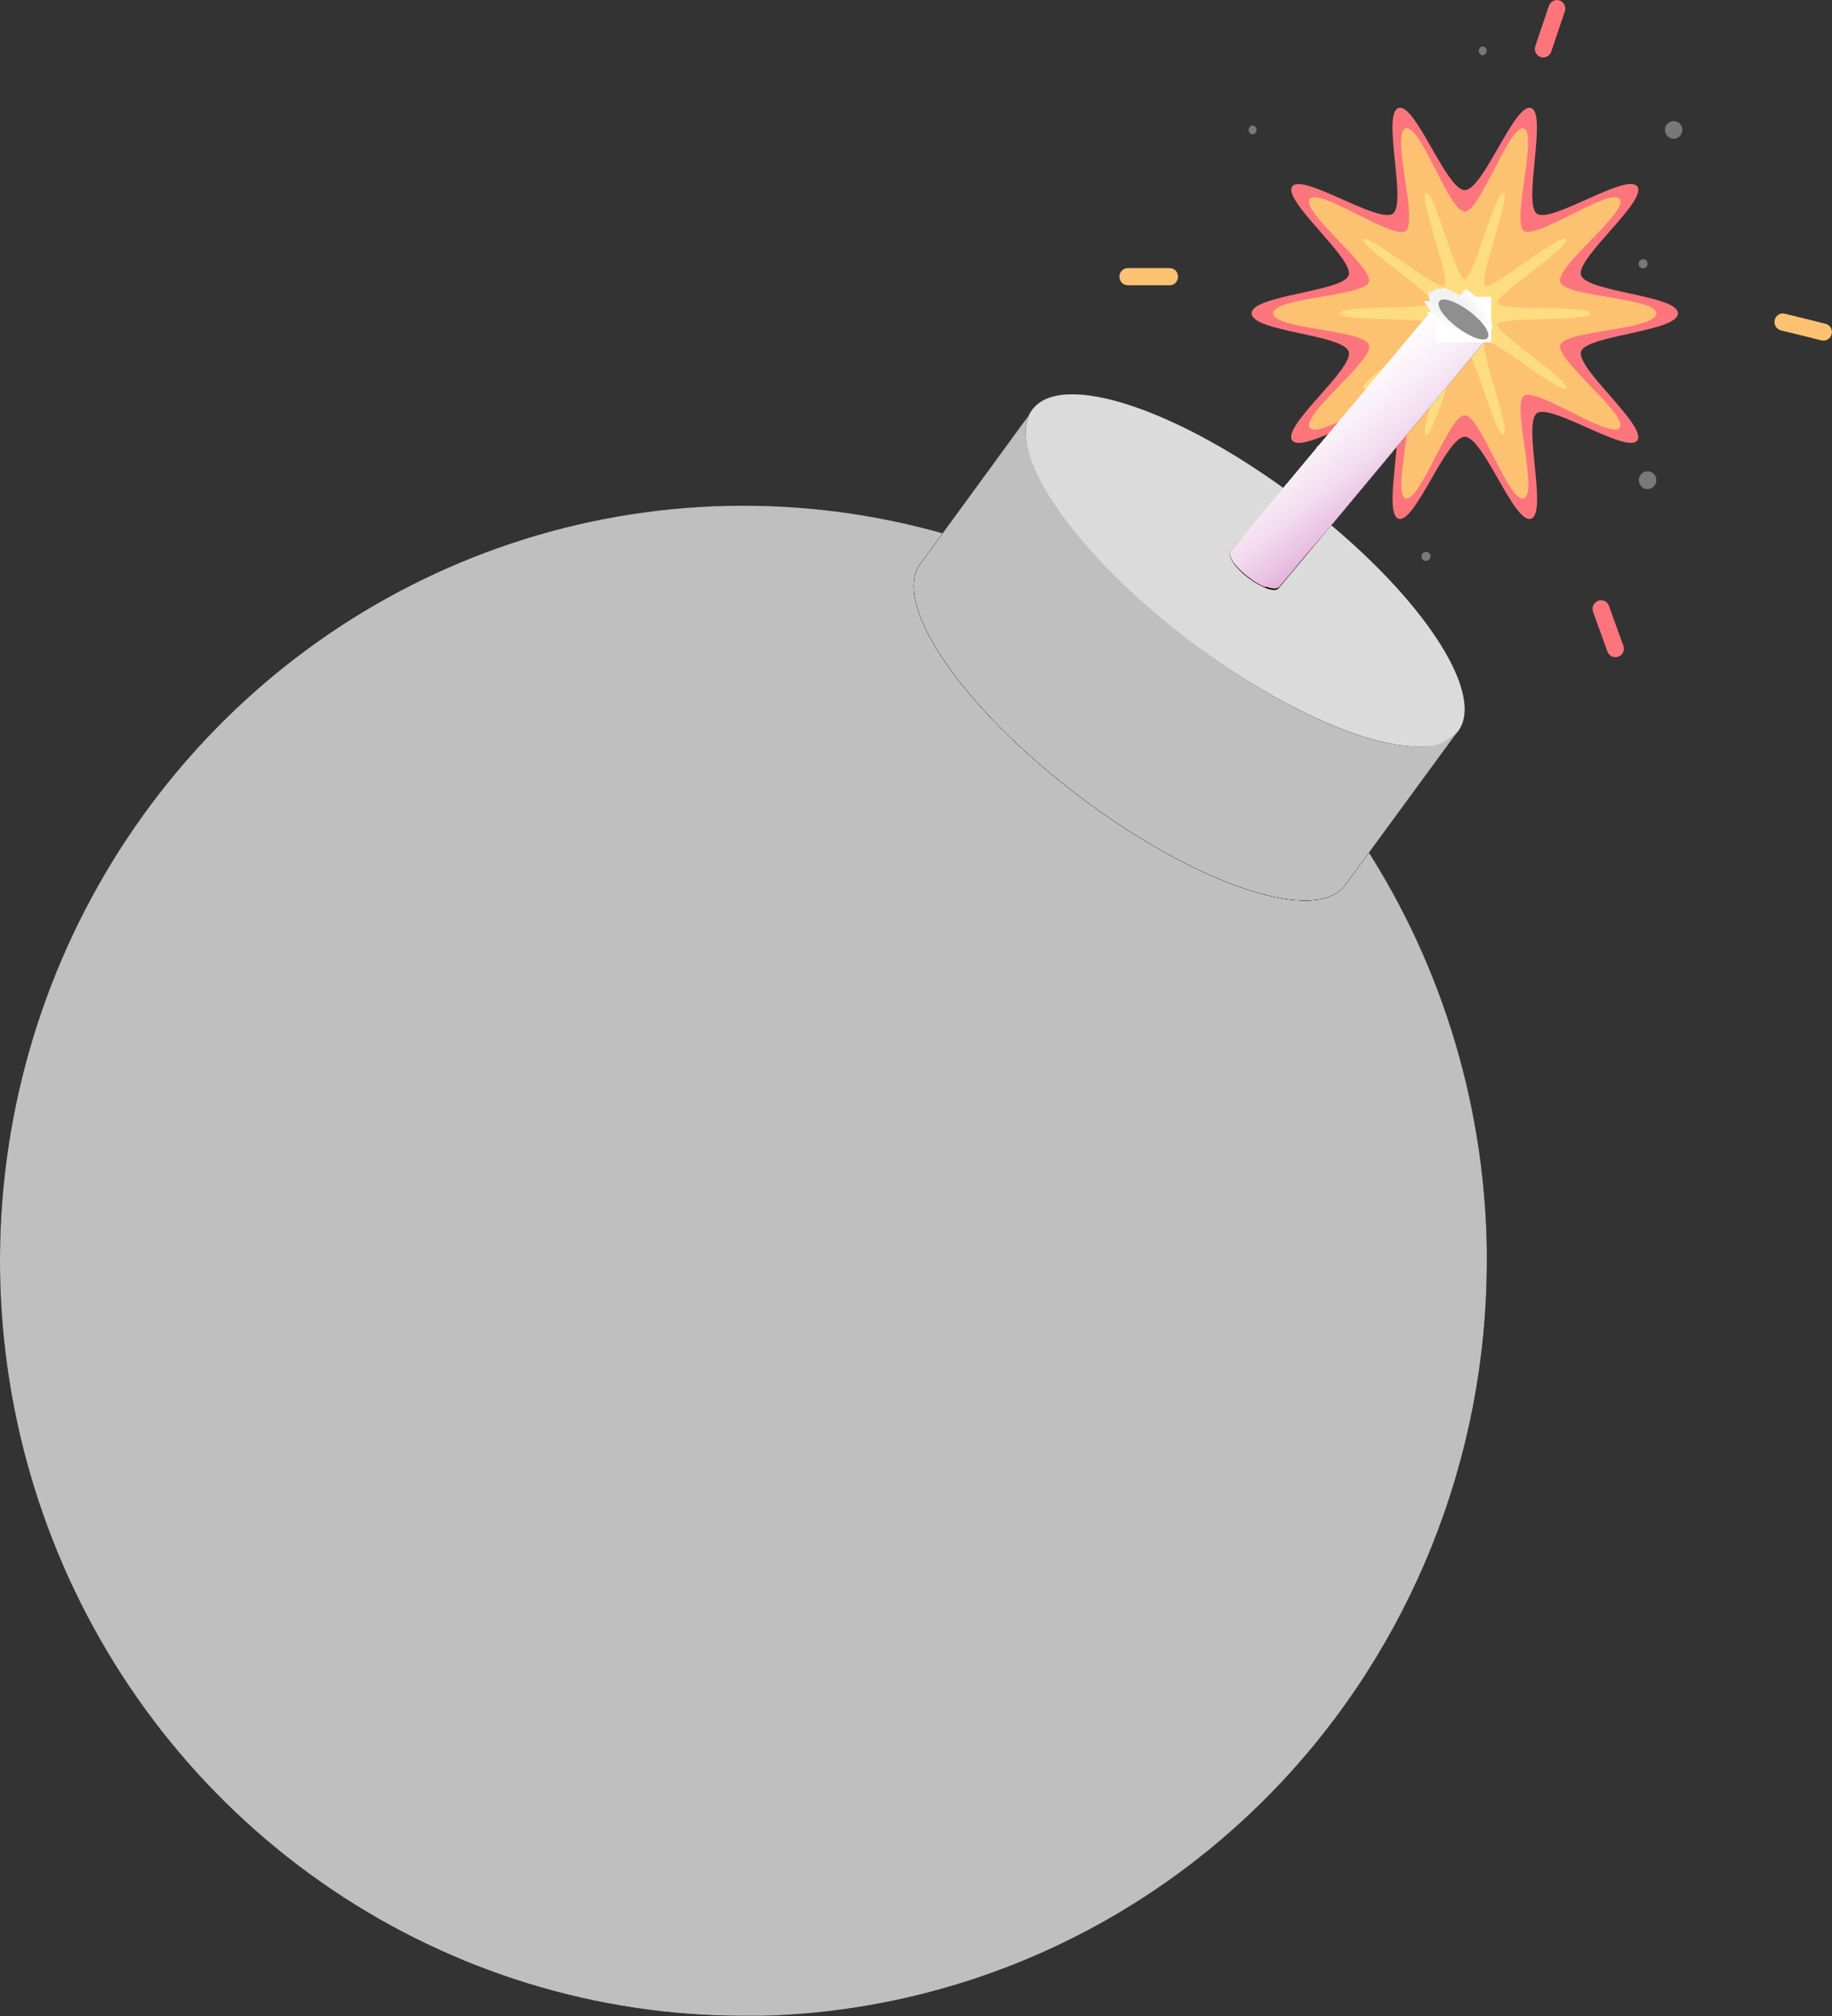 <svg width="50" height="55" viewBox="0 0 50 55" fill="none" xmlns="http://www.w3.org/2000/svg">
<rect x="0" y="0" width="50" height="55" fill="#333333" stroke="none"/>
<path d="M45.795 8.549C45.795 9.049 43.295 9.141 43.15 9.591C43.006 10.04 44.958 11.624 44.687 12.014C44.416 12.404 42.328 10.99 41.944 11.275C41.559 11.559 42.246 14.001 41.785 14.152C41.324 14.303 40.488 11.917 39.977 11.917C39.467 11.917 38.621 14.299 38.169 14.152C37.717 14.005 38.395 11.559 38.016 11.275C37.636 10.99 35.552 12.408 35.267 12.014C34.983 11.619 36.958 10.059 36.809 9.591C36.66 9.123 34.16 9.049 34.16 8.549C34.16 8.049 36.664 7.962 36.809 7.508C36.953 7.053 35.001 5.475 35.267 5.089C35.534 4.704 37.627 6.113 38.016 5.828C38.404 5.544 37.708 3.098 38.169 2.946C38.63 2.795 39.471 5.186 39.977 5.186C40.484 5.186 41.333 2.8 41.785 2.946C42.237 3.093 41.559 5.544 41.944 5.828C42.328 6.113 44.407 4.695 44.687 5.089C44.967 5.484 43.001 7.044 43.15 7.508C43.3 7.971 45.795 8.054 45.795 8.549Z" fill="#FC757C"/>
<path d="M45.205 8.548C45.205 9.007 42.71 9.007 42.584 9.411C42.457 9.815 44.45 11.329 44.206 11.669C43.962 12.008 41.924 10.549 41.589 10.801C41.255 11.054 41.996 13.463 41.589 13.596C41.182 13.729 40.405 11.329 39.976 11.329C39.546 11.329 38.746 13.724 38.362 13.596C37.978 13.467 38.701 11.044 38.362 10.801C38.023 10.558 35.989 12.013 35.745 11.669C35.501 11.325 37.494 9.833 37.363 9.411C37.232 8.989 34.746 8.984 34.746 8.548C34.746 8.112 37.241 8.089 37.363 7.69C37.485 7.291 35.501 5.772 35.745 5.433C35.989 5.093 38.005 6.548 38.362 6.3C38.719 6.052 37.955 3.638 38.362 3.505C38.769 3.372 39.546 5.772 39.976 5.772C40.405 5.772 41.201 3.377 41.589 3.505C41.978 3.634 41.25 6.052 41.589 6.3C41.928 6.548 43.958 5.088 44.206 5.433C44.455 5.777 42.453 7.268 42.584 7.69C42.715 8.112 45.205 8.112 45.205 8.548Z" fill="#FDC172"/>
<path d="M43.403 8.549C43.403 8.787 40.944 8.631 40.871 8.847C40.799 9.063 42.883 10.407 42.752 10.595C42.62 10.784 40.718 9.187 40.532 9.32C40.347 9.453 41.26 11.784 41.038 11.857C40.817 11.931 40.216 9.503 39.981 9.503C39.746 9.503 39.136 11.926 38.923 11.857C38.711 11.789 39.61 9.457 39.429 9.32C39.249 9.182 37.346 10.784 37.21 10.595C37.075 10.407 39.158 9.067 39.086 8.847C39.014 8.627 36.555 8.787 36.555 8.549C36.555 8.31 39.018 8.471 39.086 8.255C39.154 8.04 37.075 6.69 37.206 6.525C37.337 6.36 39.24 7.934 39.425 7.796C39.61 7.659 38.697 5.332 38.919 5.263C39.14 5.195 39.741 7.617 39.976 7.617C40.211 7.617 40.822 5.19 41.034 5.263C41.246 5.337 40.342 7.663 40.528 7.796C40.713 7.929 42.63 6.319 42.752 6.525C42.874 6.732 40.799 8.049 40.871 8.274C40.944 8.498 43.403 8.31 43.403 8.549Z" fill="#FDDD7F"/>
<path d="M44.169 17.915C44.141 17.926 44.111 17.931 44.08 17.93C44.05 17.929 44.02 17.922 43.992 17.909C43.964 17.896 43.939 17.878 43.919 17.855C43.898 17.832 43.882 17.806 43.871 17.777L43.478 16.689C43.458 16.631 43.461 16.567 43.487 16.511C43.514 16.455 43.561 16.412 43.618 16.391V16.391C43.646 16.38 43.676 16.375 43.706 16.376C43.736 16.377 43.766 16.384 43.794 16.397C43.821 16.41 43.846 16.428 43.866 16.451C43.886 16.473 43.902 16.5 43.912 16.529L44.305 17.616C44.316 17.645 44.321 17.675 44.32 17.706C44.319 17.737 44.312 17.767 44.299 17.794C44.287 17.822 44.269 17.847 44.246 17.868C44.224 17.889 44.198 17.904 44.169 17.915Z" fill="#FC757C"/>
<path d="M49.992 9.113C49.978 9.173 49.941 9.225 49.889 9.258C49.837 9.291 49.775 9.301 49.716 9.287L48.604 9.012C48.575 9.005 48.547 8.991 48.523 8.973C48.498 8.955 48.478 8.932 48.462 8.905C48.447 8.879 48.437 8.849 48.432 8.819C48.428 8.789 48.429 8.757 48.437 8.728V8.728C48.444 8.698 48.456 8.67 48.474 8.645C48.492 8.621 48.514 8.6 48.539 8.584C48.565 8.568 48.594 8.558 48.623 8.553C48.653 8.549 48.683 8.55 48.712 8.558L49.824 8.833C49.854 8.84 49.881 8.853 49.906 8.871C49.93 8.889 49.95 8.911 49.966 8.938C49.981 8.964 49.992 8.993 49.996 9.023C50.001 9.053 49.999 9.084 49.992 9.113Z" fill="#FDC172"/>
<path d="M30.551 7.548C30.551 7.486 30.575 7.427 30.618 7.383C30.662 7.339 30.72 7.314 30.781 7.314H31.925C31.955 7.314 31.985 7.321 32.012 7.332C32.04 7.344 32.065 7.361 32.086 7.383C32.107 7.405 32.124 7.431 32.135 7.459C32.146 7.488 32.151 7.518 32.151 7.548V7.548C32.151 7.579 32.146 7.609 32.135 7.638C32.124 7.666 32.107 7.692 32.086 7.714C32.065 7.735 32.04 7.753 32.012 7.765C31.985 7.776 31.955 7.783 31.925 7.782H30.781C30.72 7.782 30.662 7.758 30.618 7.714C30.575 7.67 30.551 7.611 30.551 7.548V7.548Z" fill="#FDC172"/>
<path d="M42.567 0.014C42.624 0.035 42.672 0.078 42.698 0.134C42.724 0.189 42.727 0.254 42.707 0.312L42.337 1.409C42.327 1.438 42.312 1.465 42.291 1.488C42.271 1.512 42.247 1.531 42.22 1.544C42.192 1.558 42.163 1.566 42.132 1.568C42.102 1.57 42.071 1.566 42.043 1.556V1.556C41.986 1.534 41.94 1.491 41.913 1.435C41.887 1.379 41.883 1.316 41.903 1.257L42.273 0.161C42.283 0.131 42.298 0.104 42.318 0.081C42.338 0.058 42.363 0.039 42.39 0.025C42.417 0.011 42.447 0.003 42.477 0.001C42.508 -0 42.538 0.004 42.567 0.014V0.014Z" fill="#FC757C"/>
<path d="M45.916 3.542C45.916 3.607 45.891 3.669 45.846 3.714C45.801 3.76 45.74 3.786 45.676 3.786C45.645 3.786 45.614 3.779 45.586 3.767C45.557 3.755 45.531 3.737 45.509 3.714C45.487 3.691 45.47 3.665 45.458 3.635C45.447 3.606 45.441 3.574 45.441 3.542C45.441 3.511 45.447 3.48 45.459 3.451C45.471 3.422 45.489 3.396 45.51 3.374C45.532 3.351 45.558 3.334 45.587 3.322C45.615 3.31 45.646 3.304 45.676 3.304C45.708 3.303 45.739 3.309 45.768 3.321C45.797 3.332 45.823 3.35 45.846 3.372C45.868 3.394 45.886 3.421 45.898 3.45C45.91 3.479 45.916 3.511 45.916 3.542V3.542Z" fill="#787878"/>
<path d="M31.826 12.857C31.827 12.889 31.821 12.921 31.81 12.95C31.798 12.98 31.781 13.007 31.759 13.029C31.737 13.052 31.711 13.07 31.682 13.082C31.653 13.094 31.622 13.101 31.591 13.101C31.528 13.101 31.467 13.075 31.422 13.029C31.377 12.984 31.352 12.922 31.352 12.857C31.352 12.793 31.377 12.731 31.422 12.685C31.467 12.64 31.528 12.614 31.591 12.614C31.622 12.614 31.653 12.621 31.682 12.633C31.711 12.645 31.737 12.663 31.759 12.686C31.781 12.708 31.798 12.735 31.81 12.765C31.821 12.794 31.827 12.826 31.826 12.857V12.857Z" fill="#797979"/>
<path d="M45.206 13.101C45.206 13.165 45.18 13.227 45.136 13.273C45.091 13.318 45.03 13.344 44.966 13.344C44.903 13.344 44.842 13.318 44.797 13.273C44.752 13.227 44.727 13.165 44.727 13.101C44.727 13.036 44.752 12.974 44.797 12.929C44.842 12.883 44.903 12.857 44.966 12.857C45.03 12.857 45.091 12.883 45.136 12.929C45.18 12.974 45.206 13.036 45.206 13.101Z" fill="#797979"/>
<path d="M44.967 7.191C44.968 7.216 44.961 7.24 44.948 7.261C44.935 7.282 44.916 7.299 44.893 7.309C44.871 7.319 44.846 7.322 44.822 7.317C44.798 7.312 44.776 7.3 44.758 7.283C44.741 7.265 44.729 7.243 44.725 7.218C44.72 7.194 44.723 7.169 44.733 7.146C44.743 7.123 44.759 7.104 44.78 7.09C44.8 7.077 44.825 7.07 44.849 7.071C44.88 7.073 44.909 7.085 44.931 7.108C44.953 7.13 44.965 7.159 44.967 7.191V7.191Z" fill="#787878"/>
<path d="M40.576 1.386C40.576 1.418 40.563 1.449 40.541 1.472C40.52 1.495 40.49 1.509 40.458 1.51C40.43 1.504 40.405 1.489 40.387 1.467C40.369 1.445 40.359 1.417 40.359 1.388C40.359 1.359 40.369 1.332 40.387 1.309C40.405 1.287 40.43 1.272 40.458 1.267C40.489 1.267 40.519 1.279 40.541 1.302C40.563 1.324 40.576 1.354 40.576 1.386V1.386Z" fill="#787878"/>
<path d="M39.041 15.175C39.042 15.2 39.035 15.225 39.022 15.246C39.009 15.267 38.99 15.283 38.968 15.293C38.945 15.303 38.92 15.306 38.896 15.301C38.872 15.297 38.85 15.285 38.833 15.267C38.815 15.25 38.804 15.227 38.799 15.203C38.794 15.178 38.797 15.153 38.807 15.13C38.817 15.107 38.833 15.088 38.854 15.075C38.875 15.061 38.899 15.055 38.923 15.056C38.954 15.057 38.983 15.07 39.005 15.092C39.027 15.114 39.04 15.144 39.041 15.175V15.175Z" fill="#797979"/>
<path d="M34.294 3.542C34.295 3.558 34.292 3.574 34.287 3.589C34.281 3.604 34.273 3.618 34.261 3.63C34.251 3.641 34.237 3.65 34.223 3.657C34.208 3.663 34.193 3.666 34.177 3.666C34.149 3.661 34.124 3.645 34.106 3.623C34.088 3.601 34.078 3.573 34.078 3.544C34.078 3.516 34.088 3.488 34.106 3.466C34.124 3.443 34.149 3.428 34.177 3.423C34.208 3.423 34.238 3.435 34.26 3.458C34.282 3.48 34.294 3.511 34.294 3.542V3.542Z" fill="#797979"/>
<path d="M40.319 37.703C42.114 26.474 34.603 15.893 23.542 14.07C12.481 12.247 2.058 19.873 0.263 31.102C-1.533 42.331 5.979 52.912 17.04 54.735C28.101 56.558 38.523 48.932 40.319 37.703Z" fill="#808080"/>
<path style="mix-blend-mode:multiply" d="M40.319 37.703C42.114 26.474 34.603 15.893 23.542 14.07C12.481 12.247 2.058 19.873 0.263 31.102C-1.533 42.331 5.979 52.912 17.04 54.735C28.101 56.558 38.523 48.932 40.319 37.703Z" fill="url(#paint0_radial_2258_1060)"/>
<path style="mix-blend-mode:screen" d="M40.319 37.703C42.114 26.474 34.603 15.893 23.542 14.07C12.481 12.247 2.058 19.873 0.263 31.102C-1.533 42.331 5.979 52.912 17.04 54.735C28.101 56.558 38.523 48.932 40.319 37.703Z" fill="url(#paint1_radial_2258_1060)"/>
<path style="mix-blend-mode:screen" d="M40.319 37.703C42.114 26.474 34.603 15.893 23.542 14.07C12.481 12.247 2.058 19.873 0.263 31.102C-1.533 42.331 5.979 52.912 17.04 54.735C28.101 56.558 38.523 48.932 40.319 37.703Z" fill="url(#paint2_radial_2258_1060)"/>
<path style="mix-blend-mode:multiply" d="M40.578 34.401C40.579 39.778 38.509 44.943 34.81 48.791C31.11 52.639 26.075 54.866 20.78 54.995H20.292C16.293 54.995 12.383 53.796 9.054 51.548C5.724 49.3 3.123 46.103 1.577 42.359C0.031 38.615 -0.39 34.49 0.366 30.504C1.121 26.517 3.02 22.846 5.824 19.952C8.629 17.058 12.213 15.069 16.126 14.236C20.04 13.403 24.109 13.763 27.822 15.27C31.535 16.777 34.727 19.364 36.996 22.706C39.266 26.049 40.512 29.998 40.578 34.057V34.401Z" fill="url(#paint3_radial_2258_1060)"/>
<path d="M39.79 19.942L36.712 24.146C35.917 25.233 32.671 24.146 29.48 21.741C26.289 19.337 24.319 16.478 25.114 15.39L28.188 11.183L39.79 19.942Z" fill="#808080"/>
<path d="M39.79 19.942L36.712 24.146C35.917 25.233 32.671 24.146 29.48 21.741C26.289 19.337 24.319 16.478 25.114 15.39L28.188 11.183L39.79 19.942Z" fill="#808080"/>
<path style="mix-blend-mode:multiply" d="M39.79 19.942L36.712 24.146C35.917 25.233 32.671 24.146 29.48 21.741C26.289 19.337 24.319 16.478 25.114 15.39L28.188 11.183L39.79 19.942Z" fill="url(#paint4_linear_2258_1060)"/>
<path style="mix-blend-mode:screen" d="M39.79 19.942L36.712 24.146C35.917 25.233 32.671 24.146 29.48 21.741C26.289 19.337 24.319 16.478 25.114 15.39L28.188 11.183L39.79 19.942Z" fill="url(#paint5_linear_2258_1060)"/>
<path style="mix-blend-mode:screen" d="M39.79 19.942L36.712 24.146C35.917 25.233 32.671 24.146 29.48 21.741C26.289 19.337 24.319 16.478 25.114 15.39L28.188 11.183L39.79 19.942Z" fill="url(#paint6_linear_2258_1060)"/>
<path style="mix-blend-mode:screen" d="M39.79 19.942L36.712 24.146C35.917 25.233 32.671 24.146 29.48 21.741C26.289 19.337 24.319 16.478 25.114 15.39L28.188 11.183L39.79 19.942Z" fill="url(#paint7_linear_2258_1060)"/>
<path style="mix-blend-mode:multiply" d="M39.79 19.942L36.712 24.146C35.917 25.233 32.671 24.146 29.48 21.741C26.289 19.337 24.319 16.478 25.114 15.39L28.188 11.183L39.79 19.942Z" fill="url(#paint8_radial_2258_1060)"/>
<path d="M39.789 19.943C38.989 21.03 35.721 19.943 32.557 17.534C29.393 15.125 27.373 12.275 28.164 11.183C28.955 10.091 32.205 11.183 35.396 13.592C38.587 16.001 40.585 18.855 39.789 19.943Z" fill="#949494"/>
<path style="mix-blend-mode:screen" d="M39.789 19.943C38.989 21.03 35.721 19.943 32.557 17.534C29.393 15.125 27.373 12.275 28.164 11.183C28.955 10.091 32.205 11.183 35.396 13.592C38.587 16.001 40.585 18.855 39.789 19.943Z" fill="url(#paint9_radial_2258_1060)"/>
<path style="mix-blend-mode:screen" d="M39.789 19.943C38.989 21.03 35.721 19.943 32.557 17.534C29.393 15.125 27.373 12.275 28.164 11.183C28.955 10.091 32.205 11.183 35.396 13.592C38.587 16.001 40.585 18.855 39.789 19.943Z" fill="url(#paint10_radial_2258_1060)"/>
<path style="mix-blend-mode:multiply" d="M39.919 19.709C39.891 19.792 39.851 19.871 39.801 19.943C39.685 20.078 39.541 20.185 39.379 20.258C39.217 20.33 39.042 20.365 38.865 20.36C37.478 20.448 35.001 19.383 32.538 17.534C29.328 15.116 27.371 12.275 28.171 11.183C28.971 10.091 32.212 11.183 35.403 13.592C38.422 15.854 40.325 18.484 39.919 19.709Z" fill="url(#paint11_radial_2258_1060)"/>
<path d="M40.603 9.214L34.899 16.047C34.809 16.171 34.447 16.047 34.076 15.772C33.706 15.496 33.489 15.175 33.579 15.051L39.283 8.219L40.603 9.214Z" fill="#FDC172"/>
<path d="M40.603 9.214L34.899 16.047C34.809 16.171 34.447 16.047 34.076 15.772C33.706 15.496 33.489 15.175 33.579 15.051L39.283 8.219L40.603 9.214Z" fill="#FDC172"/>
<g style="mix-blend-mode:multiply">
<path d="M36.412 14.234L36.381 14.271C35.987 13.663 35.826 12.93 35.929 12.21L35.987 12.142C35.86 12.869 36.012 13.617 36.412 14.234V14.234Z" fill="#FCC5C7"/>
</g>
<g style="mix-blend-mode:multiply">
<path d="M35.556 15.243L35.524 15.28C35.149 14.68 34.989 13.967 35.072 13.261L35.131 13.192C35.021 13.906 35.172 14.636 35.556 15.243V15.243Z" fill="#FCC5C7"/>
</g>
<g style="mix-blend-mode:multiply">
<path d="M34.547 16.042H34.488C34.216 15.515 34.107 14.917 34.176 14.326V14.326L34.231 14.262C34.146 14.874 34.257 15.498 34.547 16.042V16.042Z" fill="#FCC5C7"/>
</g>
<g style="mix-blend-mode:multiply">
<path d="M37.308 13.16L37.277 13.197C36.894 12.581 36.745 11.846 36.856 11.127V11.127L36.92 11.054C36.776 11.78 36.916 12.535 37.308 13.16V13.16Z" fill="#FCC5C7"/>
</g>
<g style="mix-blend-mode:multiply">
<path d="M38.203 12.086L38.172 12.123C37.788 11.502 37.643 10.758 37.765 10.035L37.833 9.957C37.753 10.319 37.745 10.694 37.809 11.059C37.873 11.425 38.007 11.774 38.203 12.086V12.086Z" fill="#FCC5C7"/>
</g>
<g style="mix-blend-mode:multiply">
<path d="M38.746 8.865C38.658 9.229 38.645 9.607 38.706 9.976C38.768 10.346 38.903 10.698 39.103 11.013L39.071 11.05C38.683 10.425 38.541 9.674 38.673 8.948L38.746 8.865Z" fill="#FCC5C7"/>
</g>
<g style="mix-blend-mode:multiply">
<path d="M39.999 9.939L39.967 9.976C39.752 9.595 39.609 9.176 39.547 8.741L39.601 8.787C39.663 9.193 39.798 9.583 39.999 9.939V9.939Z" fill="#FCC5C7"/>
</g>
<path style="mix-blend-mode:multiply" d="M40.603 9.214L34.899 16.047C34.809 16.171 34.447 16.047 34.076 15.772C33.706 15.496 33.489 15.175 33.579 15.051L39.283 8.219L40.603 9.214Z" fill="url(#paint12_linear_2258_1060)"/>
<path style="mix-blend-mode:screen" d="M40.603 9.214L34.899 16.047C34.809 16.171 34.447 16.047 34.076 15.772C33.706 15.496 33.489 15.175 33.579 15.051L39.283 8.219L40.603 9.214Z" fill="url(#paint13_linear_2258_1060)"/>
<path style="mix-blend-mode:multiply" d="M40.605 9.214L39.999 9.939L39.968 9.976L39.104 11.013L39.073 11.049L38.205 12.086L38.173 12.123L37.31 13.16L37.278 13.197L36.415 14.234L36.383 14.271L35.556 15.243L35.524 15.28L35.244 15.62L34.914 16.01C34.864 16.074 34.733 16.069 34.562 16.01H34.503C34.357 15.943 34.219 15.86 34.092 15.762C33.725 15.487 33.504 15.165 33.594 15.041L34.178 14.326L34.232 14.261L34.286 14.193L34.86 13.509L35.059 13.266L35.118 13.197L35.954 12.197L36.013 12.128L36.858 11.114L36.921 11.04L37.766 10.026L37.834 9.948L38.675 8.939L38.747 8.856L39.285 8.209L39.525 8.393L39.57 8.425L40.605 9.214Z" fill="url(#paint14_linear_2258_1060)"/>
<path d="M40.602 9.214C40.512 9.338 40.15 9.214 39.779 8.938C39.409 8.663 39.192 8.342 39.282 8.218C39.373 8.094 39.734 8.218 40.105 8.493C40.475 8.769 40.692 9.09 40.602 9.214Z" fill="#D48057"/>
<g style="mix-blend-mode:multiply">
<path d="M40.7 8.095H39.199V9.338H40.7V8.095Z" fill="white"/>
<path d="M40.664 9.095C40.474 9.366 39.86 9.256 39.308 8.848C39.174 8.752 39.05 8.643 38.938 8.522H39.168V8.063H40V7.87C40.556 8.269 40.858 8.82 40.664 9.095Z" fill="white"/>
<path d="M40.596 9.045C40.42 9.302 39.846 9.196 39.317 8.815C39.192 8.724 39.075 8.621 38.969 8.508H39.154V8.049H39.963V7.902C40.492 8.274 40.777 8.793 40.596 9.045Z" fill="#FDFDFD"/>
<path d="M40.525 8.994C40.358 9.233 39.829 9.136 39.337 8.783C39.222 8.698 39.114 8.602 39.016 8.498H39.151V8.04H39.938V7.911C40.43 8.278 40.693 8.76 40.525 8.994Z" fill="#FBFBFB"/>
<path d="M40.459 8.948C40.305 9.164 39.812 9.077 39.361 8.751C39.159 8.609 38.99 8.426 38.863 8.214H39.153V8.053H39.916V7.957C40.368 8.287 40.612 8.728 40.459 8.948Z" fill="#F9F9F9"/>
<path d="M40.39 8.898C40.249 9.095 39.797 9.017 39.382 8.714C39.197 8.586 39.043 8.419 38.93 8.223H39.156V8.053H39.915V7.989C40.308 8.292 40.53 8.696 40.39 8.898Z" fill="#F7F7F7"/>
<path d="M40.324 8.848C40.197 9.031 39.786 8.958 39.42 8.682C39.252 8.559 39.111 8.403 39.004 8.223H39.167V8.04H39.885V8.008C40.247 8.297 40.45 8.664 40.324 8.848Z" fill="#F6F6F6"/>
<path d="M40.257 8.82C40.139 8.985 39.773 8.921 39.434 8.673C39.095 8.425 38.91 8.095 39.028 7.93L39.154 8.076H39.353V7.852C39.533 7.891 39.702 7.97 39.85 8.081C40.189 8.301 40.37 8.636 40.257 8.82Z" fill="#F5F5F5"/>
<path d="M40.188 8.751C40.084 8.894 39.736 8.834 39.456 8.618C39.176 8.403 39.004 8.104 39.094 7.957C39.185 7.811 39.524 7.87 39.827 8.091C40.13 8.311 40.288 8.604 40.188 8.751Z" fill="#F3F3F3"/>
<path d="M40.114 8.7C40.028 8.829 39.738 8.774 39.476 8.586C39.214 8.397 39.069 8.127 39.16 8.007C39.25 7.888 39.535 7.929 39.797 8.122C40.059 8.315 40.204 8.572 40.114 8.7Z" fill="#F2F2F2"/>
<path d="M40.048 8.65C39.971 8.761 39.727 8.715 39.501 8.549C39.275 8.384 39.153 8.164 39.23 8.058C39.307 7.953 39.551 7.99 39.777 8.155C40.003 8.32 40.125 8.54 40.048 8.65Z" fill="#F2F2F2"/>
<path d="M39.978 8.6C39.915 8.691 39.711 8.655 39.526 8.517C39.34 8.379 39.237 8.196 39.3 8.104C39.363 8.012 39.566 8.054 39.752 8.187C39.937 8.32 40.041 8.508 39.978 8.6Z" fill="#F1F1F1"/>
<path d="M39.917 8.549C39.868 8.623 39.705 8.595 39.551 8.485C39.398 8.375 39.321 8.228 39.37 8.155C39.42 8.081 39.587 8.113 39.737 8.224C39.886 8.334 39.963 8.481 39.917 8.549Z" fill="#F1F1F1"/>
<path d="M39.844 8.503C39.808 8.558 39.681 8.535 39.568 8.453C39.455 8.37 39.396 8.26 39.432 8.205C39.469 8.15 39.595 8.173 39.708 8.255C39.821 8.338 39.88 8.448 39.844 8.503Z" fill="#F0F0F0"/>
<path d="M39.775 8.453C39.747 8.49 39.666 8.453 39.589 8.421C39.512 8.389 39.476 8.293 39.499 8.256C39.521 8.219 39.607 8.233 39.684 8.288C39.761 8.343 39.802 8.416 39.775 8.453Z" fill="#F0F0F0"/>
<path d="M39.709 8.402C39.709 8.402 39.655 8.402 39.614 8.402C39.574 8.402 39.56 8.338 39.569 8.324C39.578 8.311 39.623 8.324 39.664 8.324C39.705 8.324 39.723 8.384 39.709 8.402Z" fill="#F0F0F0"/>
</g>
<path style="mix-blend-mode:screen" d="M40.602 9.214C40.512 9.338 40.15 9.214 39.779 8.938C39.409 8.663 39.192 8.342 39.282 8.218C39.373 8.094 39.734 8.218 40.105 8.493C40.475 8.769 40.692 9.09 40.602 9.214Z" fill="url(#paint15_radial_2258_1060)"/>
<defs>
<radialGradient id="paint0_radial_2258_1060" cx="0" cy="0" r="1" gradientUnits="userSpaceOnUse" gradientTransform="translate(20.394 9.906) scale(35.292 35.828)">
<stop offset="0.28" stop-color="#BFBFBF"/>
<stop offset="0.42" stop-color="#B2B2B2"/>
<stop offset="0.7" stop-color="#919191"/>
<stop offset="0.96" stop-color="#6B6B6B"/>
</radialGradient>
<radialGradient id="paint1_radial_2258_1060" cx="0" cy="0" r="1" gradientUnits="userSpaceOnUse" gradientTransform="translate(20.295 34.4) scale(22.785 23.132)">
<stop offset="0.61"/>
<stop offset="0.68"/>
<stop offset="0.73"/>
<stop offset="0.77"/>
<stop offset="0.82"/>
<stop offset="0.86" stop-color="#121212"/>
<stop offset="0.89" stop-color="#373737"/>
<stop offset="0.93" stop-color="#626262"/>
<stop offset="0.97" stop-color="#939393"/>
<stop offset="0.99" stop-color="#BFBFBF"/>
</radialGradient>
<radialGradient id="paint2_radial_2258_1060" cx="0" cy="0" r="1" gradientUnits="userSpaceOnUse" gradientTransform="translate(17.33 23.828) scale(60.165 61.08)">
<stop offset="0.01" stop-color="#1C1C1C"/>
<stop offset="0.02" stop-color="#121212"/>
<stop offset="0.08"/>
<stop offset="0.15"/>
<stop offset="0.21"/>
<stop offset="0.29"/>
<stop offset="0.39"/>
</radialGradient>
<radialGradient id="paint3_radial_2258_1060" cx="0" cy="0" r="1" gradientUnits="userSpaceOnUse" gradientTransform="translate(12.025 26.458) scale(30.546 31.01)">
<stop offset="0.12" stop-color="#BFBFBF"/>
<stop offset="0.27" stop-color="#BFBFBF"/>
<stop offset="0.42" stop-color="#BFBFBF"/>
<stop offset="0.57" stop-color="#BFBFBF"/>
<stop offset="0.72" stop-color="#BFBFBF"/>
<stop offset="0.87" stop-color="#BFBFBF"/>
<stop offset="0.96" stop-color="#BFBFBF"/>
</radialGradient>
<linearGradient id="paint4_linear_2258_1060" x1="24.653" y1="13.702" x2="42.281" y2="25.122" gradientUnits="userSpaceOnUse">
<stop offset="0.28" stop-color="#BFBFBF"/>
<stop offset="0.42" stop-color="#B2B2B2"/>
<stop offset="0.7" stop-color="#919191"/>
<stop offset="0.96" stop-color="#6B6B6B"/>
</linearGradient>
<linearGradient id="paint5_linear_2258_1060" x1="33.711" y1="20.071" x2="25.912" y2="13.282" gradientUnits="userSpaceOnUse">
<stop offset="0.34"/>
<stop offset="0.5"/>
<stop offset="0.61"/>
<stop offset="0.7"/>
<stop offset="0.78"/>
<stop offset="0.86" stop-color="#0D0D0D"/>
<stop offset="0.94" stop-color="#2F2F2F"/>
<stop offset="0.99" stop-color="#4F4F4F"/>
</linearGradient>
<linearGradient id="paint6_linear_2258_1060" x1="27.166" y1="14.716" x2="26.064" y2="13.837" gradientUnits="userSpaceOnUse">
<stop offset="0.34"/>
<stop offset="0.5"/>
<stop offset="0.61"/>
<stop offset="0.7"/>
<stop offset="0.78"/>
<stop offset="0.86" stop-color="#0D0D0D"/>
<stop offset="0.94" stop-color="#2F2F2F"/>
<stop offset="0.99" stop-color="#4F4F4F"/>
</linearGradient>
<linearGradient id="paint7_linear_2258_1060" x1="34.742" y1="20.631" x2="38.023" y2="22.865" gradientUnits="userSpaceOnUse">
<stop offset="0.37"/>
<stop offset="0.6"/>
<stop offset="0.69"/>
<stop offset="0.75"/>
<stop offset="0.79"/>
<stop offset="0.84"/>
<stop offset="0.87" stop-color="#171717"/>
<stop offset="0.91" stop-color="#373737"/>
<stop offset="0.94" stop-color="#5D5D5D"/>
<stop offset="0.96" stop-color="#888888"/>
<stop offset="0.99" stop-color="#BFBFBF"/>
</linearGradient>
<radialGradient id="paint8_radial_2258_1060" cx="0" cy="0" r="1" gradientUnits="userSpaceOnUse" gradientTransform="translate(22.208 11.362) scale(26.718 27.124)">
<stop offset="0.12" stop-color="#BFBFBF"/>
<stop offset="0.26" stop-color="#BFBFBF"/>
<stop offset="0.4" stop-color="#BFBFBF"/>
<stop offset="0.54" stop-color="#BFBFBF"/>
<stop offset="0.68" stop-color="#BFBFBF"/>
<stop offset="0.81" stop-color="#BFBFBF"/>
<stop offset="0.95" stop-color="#BFBFBF"/>
<stop offset="0.96" stop-color="#BFBFBF"/>
</radialGradient>
<radialGradient id="paint9_radial_2258_1060" cx="0" cy="0" r="1" gradientUnits="userSpaceOnUse" gradientTransform="translate(36.411 26.924) rotate(37.286) scale(8.217 3.482)">
<stop/>
<stop offset="0.42"/>
<stop offset="0.57"/>
<stop offset="0.68"/>
<stop offset="0.76"/>
<stop offset="0.84"/>
<stop offset="0.9" stop-color="#171717"/>
<stop offset="0.96" stop-color="#363636"/>
<stop offset="1" stop-color="#4F4F4F"/>
</radialGradient>
<radialGradient id="paint10_radial_2258_1060" cx="0" cy="0" r="1" gradientUnits="userSpaceOnUse" gradientTransform="translate(45.355 40.011) rotate(37.286) scale(7.894 2.838)">
<stop offset="0.37"/>
<stop offset="0.63"/>
<stop offset="0.73"/>
<stop offset="0.79"/>
<stop offset="0.85"/>
<stop offset="0.89"/>
<stop offset="0.93" stop-color="#171717"/>
<stop offset="0.97" stop-color="#363636"/>
<stop offset="0.99" stop-color="#4F4F4F"/>
</radialGradient>
<radialGradient id="paint11_radial_2258_1060" cx="0" cy="0" r="1" gradientUnits="userSpaceOnUse" gradientTransform="translate(29.509 9.793) scale(19.558 19.855)">
<stop offset="0.12" stop-color="#DBDBDB"/>
<stop offset="0.27" stop-color="#DBDBDB"/>
<stop offset="0.5" stop-color="#DBDBDB"/>
<stop offset="0.78" stop-color="#DBDBDB"/>
<stop offset="0.96" stop-color="#DBDBDB"/>
</radialGradient>
<linearGradient id="paint12_linear_2258_1060" x1="35.699" y1="11.344" x2="38.937" y2="13.442" gradientUnits="userSpaceOnUse">
<stop offset="0.28" stop-color="white"/>
<stop offset="0.42" stop-color="#F1F0F4"/>
<stop offset="0.7" stop-color="#CDC8D9"/>
<stop offset="0.96" stop-color="#A49CBA"/>
</linearGradient>
<linearGradient id="paint13_linear_2258_1060" x1="37.426" y1="12.573" x2="36.451" y2="11.757" gradientUnits="userSpaceOnUse">
<stop offset="0.34"/>
<stop offset="0.46" stop-color="#040404"/>
<stop offset="0.57" stop-color="#0F0F0F"/>
<stop offset="0.67" stop-color="#222222"/>
<stop offset="0.78" stop-color="#3C3C3C"/>
<stop offset="0.88" stop-color="#5E5E5E"/>
<stop offset="0.98" stop-color="#878787"/>
<stop offset="0.99" stop-color="#8F8F8F"/>
</linearGradient>
<linearGradient id="paint14_linear_2258_1060" x1="35.226" y1="9.792" x2="38.404" y2="13.825" gradientUnits="userSpaceOnUse">
<stop offset="0.12" stop-color="white"/>
<stop offset="0.3" stop-color="#FEFBFD"/>
<stop offset="0.48" stop-color="#F9EFF8"/>
<stop offset="0.66" stop-color="#F2DCEF"/>
<stop offset="0.84" stop-color="#E9C0E2"/>
<stop offset="0.96" stop-color="#E0A8D7"/>
</linearGradient>
<radialGradient id="paint15_radial_2258_1060" cx="0" cy="0" r="1" gradientUnits="userSpaceOnUse" gradientTransform="translate(42.441 19.124) rotate(37.286) scale(0.932 0.395)">
<stop/>
<stop offset="0.42" stop-color="#020202"/>
<stop offset="0.57" stop-color="#090909"/>
<stop offset="0.68" stop-color="#141414"/>
<stop offset="0.76" stop-color="#252525"/>
<stop offset="0.84" stop-color="#3B3B3B"/>
<stop offset="0.9" stop-color="#575757"/>
<stop offset="0.96" stop-color="#767676"/>
<stop offset="1" stop-color="#8F8F8F"/>
</radialGradient>
</defs>
</svg>
